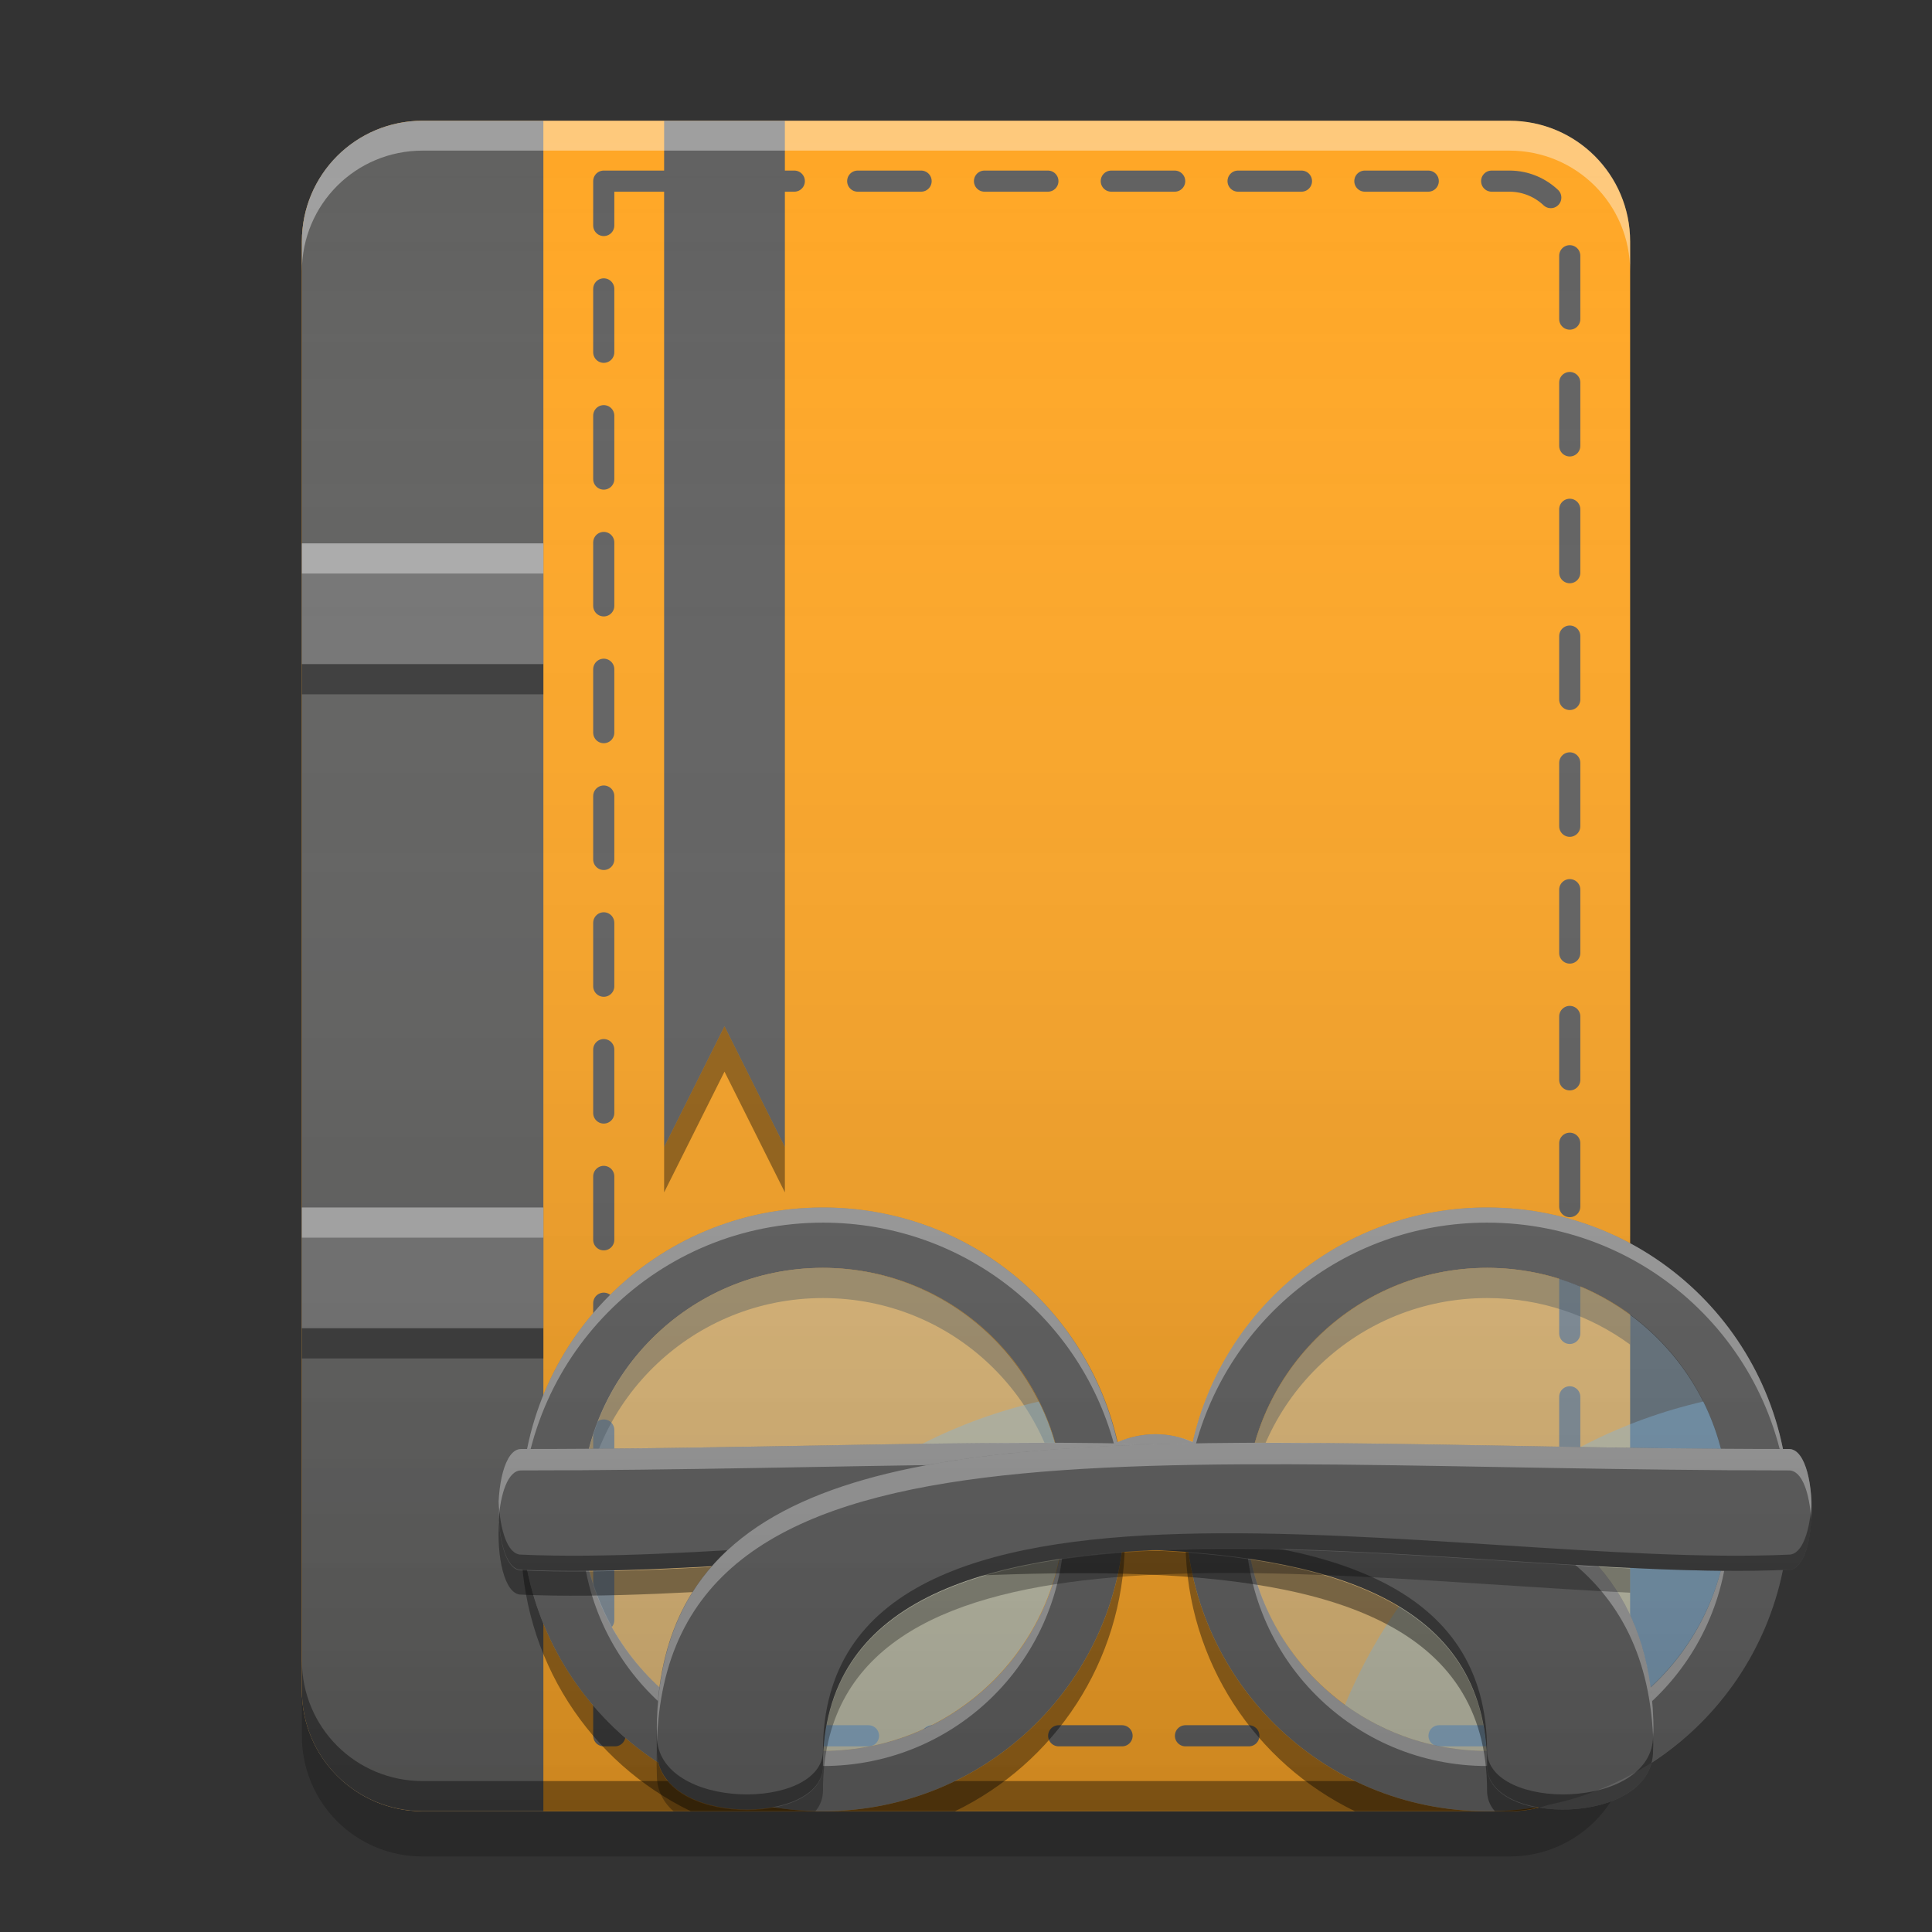 
<svg xmlns="http://www.w3.org/2000/svg" xmlns:xlink="http://www.w3.org/1999/xlink" width="24" height="24" viewBox="0 0 24 24" version="1.1">
<rect x="0" y="0" width="24" height="24" fill="#333333" stroke="none"/>
<defs>
<linearGradient id="linear0" gradientUnits="userSpaceOnUse" x1="8.467" y1="-199.125" x2="8.467" y2="-213.942" gradientTransform="matrix(1.417,0,0,1.417,0,304.724)">
<stop offset="0" style="stop-color:rgb(0%,0%,0%);stop-opacity:0.2;"/>
<stop offset="1" style="stop-color:rgb(100%,100%,100%);stop-opacity:0;"/>
</linearGradient>
</defs>
<g id="surface1">
<path style=" stroke:none;fill-rule:nonzero;fill:rgb(100%,65.49%,14.902%);fill-opacity:1;" d="M 5.25 1.5 L 18.75 1.5 C 19.578 1.5 20.25 2.172 20.25 3 L 20.25 21 C 20.25 21.828 19.578 22.5 18.75 22.5 L 5.25 22.5 C 4.422 22.5 3.75 21.828 3.75 21 L 3.75 3 C 3.75 2.172 4.422 1.5 5.25 1.5 Z M 5.25 1.5 "/>
<path style="fill:none;stroke-width:0.7;stroke-linecap:round;stroke-linejoin:round;stroke:rgb(38.039%,38.039%,38.039%);stroke-opacity:1;stroke-dasharray:2.1,2.1;stroke-dashoffset:0.63;stroke-miterlimit:4;" d="M 20 6 L 20 57.5 L 50 57.5 C 51.104 57.5 52 56.604 52 55.5 L 52 8 C 52 6.896 51.104 6 50 6 Z M 20 6 " transform="matrix(0.375,0,0,0.375,0,0)"/>
<path style=" stroke:none;fill-rule:nonzero;fill:rgb(38.039%,38.039%,38.039%);fill-opacity:0.996;" d="M 5.25 1.5 C 4.418 1.5 3.75 2.168 3.75 3 L 3.75 21 C 3.75 21.832 4.418 22.5 5.25 22.5 L 6.75 22.5 L 6.75 1.5 Z M 5.25 1.5 "/>
<path style=" stroke:none;fill-rule:nonzero;fill:rgb(45.882%,45.882%,45.882%);fill-opacity:1;" d="M 3.75 15 L 6.75 15 L 6.75 16.5 L 3.75 16.5 Z M 3.75 15 "/>
<path style=" stroke:none;fill-rule:nonzero;fill:rgb(45.882%,45.882%,45.882%);fill-opacity:0.996;" d="M 3.75 6.75 L 6.75 6.75 L 6.75 8.25 L 3.75 8.25 Z M 3.75 6.75 "/>
<path style=" stroke:none;fill-rule:nonzero;fill:rgb(0.784%,0.784%,0.784%);fill-opacity:0.4;" d="M 5.25 22.496 C 4.418 22.496 3.75 21.828 3.75 20.996 L 3.75 20.625 C 3.75 21.457 4.418 22.125 5.25 22.125 L 18.75 22.125 C 19.582 22.125 20.25 21.457 20.25 20.625 L 20.25 20.996 C 20.25 21.828 19.582 22.496 18.75 22.496 Z M 5.25 22.496 "/>
<path style=" stroke:none;fill-rule:nonzero;fill:rgb(0%,0%,0%);fill-opacity:0.2;" d="M 3.75 21 L 3.75 21.562 C 3.75 22.395 4.418 23.062 5.25 23.062 L 18.75 23.062 C 19.582 23.062 20.25 22.395 20.25 21.562 L 20.25 21 C 20.25 21.832 19.582 22.5 18.75 22.5 L 5.25 22.5 C 4.418 22.5 3.75 21.832 3.75 21 Z M 3.75 21 "/>
<path style=" stroke:none;fill-rule:nonzero;fill:rgb(0%,0%,0%);fill-opacity:0.4;" d="M 3.75 8.25 L 6.75 8.25 L 6.75 8.625 L 3.75 8.625 Z M 3.75 8.25 "/>
<path style=" stroke:none;fill-rule:nonzero;fill:rgb(99.216%,99.216%,99.216%);fill-opacity:0.4;" d="M 3.75 6.75 L 6.75 6.75 L 6.75 7.125 L 3.75 7.125 Z M 3.75 6.75 "/>
<path style=" stroke:none;fill-rule:nonzero;fill:rgb(0%,0%,0%);fill-opacity:0.4;" d="M 3.75 16.5 L 6.75 16.5 L 6.75 16.875 L 3.75 16.875 Z M 3.75 16.5 "/>
<path style=" stroke:none;fill-rule:nonzero;fill:rgb(99.216%,99.216%,99.216%);fill-opacity:0.4;" d="M 3.75 15 L 6.75 15 L 6.75 15.375 L 3.75 15.375 Z M 3.75 15 "/>
<path style=" stroke:none;fill-rule:nonzero;fill:rgb(38.039%,38.039%,38.039%);fill-opacity:1;" d="M 8.25 1.5 L 8.25 14.25 L 9 12.75 L 9.75 14.25 L 9.75 1.5 Z M 8.25 1.5 "/>
<path style=" stroke:none;fill-rule:nonzero;fill:rgb(99.608%,99.608%,99.608%);fill-opacity:0.4;" d="M 5.25 1.5 C 4.418 1.5 3.75 2.168 3.75 3 L 3.75 3.371 C 3.75 2.539 4.418 1.871 5.25 1.871 L 18.75 1.871 C 19.582 1.871 20.25 2.539 20.25 3.371 L 20.25 3 C 20.25 2.168 19.582 1.5 18.75 1.5 Z M 5.25 1.5 "/>
<path style=" stroke:none;fill-rule:nonzero;fill:rgb(0%,0%,0%);fill-opacity:0.4;" d="M 9 12.75 L 8.25 14.25 L 8.25 14.812 L 9 13.312 L 9.75 14.812 L 9.75 14.25 Z M 9 12.75 "/>
<path style=" stroke:none;fill-rule:nonzero;fill:rgb(0%,0%,0%);fill-opacity:0.4;" d="M 10.223 15.75 C 8.562 15.75 7.223 17.09 7.223 18.75 C 7.223 18.812 7.227 18.875 7.23 18.938 C 7.324 17.363 8.625 16.125 10.223 16.125 C 11.824 16.125 13.121 17.363 13.219 18.938 C 13.223 18.875 13.223 18.812 13.223 18.75 C 13.223 17.09 11.887 15.75 10.223 15.75 Z M 18.473 15.75 C 16.812 15.75 15.473 17.09 15.473 18.75 C 15.473 18.812 15.477 18.875 15.48 18.938 C 15.574 17.363 16.875 16.125 18.473 16.125 C 19.141 16.125 19.754 16.34 20.25 16.703 L 20.25 16.328 C 19.754 15.965 19.141 15.75 18.473 15.75 Z M 14.352 18.566 C 14.184 18.566 14.035 18.633 13.973 18.805 C 13.945 20.855 12.281 22.5 10.223 22.5 L 11.863 22.5 C 13.098 21.902 13.953 20.645 13.973 19.18 C 14.035 19.012 14.184 18.941 14.352 18.941 C 14.527 18.941 14.664 19.004 14.727 19.18 C 14.746 20.645 15.598 21.902 16.832 22.5 L 18.473 22.5 C 16.414 22.5 14.754 20.855 14.727 18.805 C 14.664 18.629 14.527 18.566 14.352 18.566 Z M 18.473 22.5 L 18.75 22.5 C 18.91 22.5 19.066 22.473 19.211 22.43 C 18.973 22.477 18.727 22.5 18.473 22.5 Z M 10.223 22.5 C 8.211 22.5 6.574 20.926 6.48 18.938 C 6.477 19 6.473 19.062 6.473 19.125 C 6.473 20.613 7.332 21.895 8.582 22.5 Z M 10.223 22.5 "/>
<path style=" stroke:none;fill-rule:nonzero;fill:rgb(38.039%,38.039%,38.039%);fill-opacity:1;" d="M 10.223 15 C 8.145 15 6.473 16.672 6.473 18.75 C 6.473 20.828 8.145 22.5 10.223 22.5 C 12.281 22.5 13.945 20.855 13.973 18.805 C 14.035 18.637 14.184 18.566 14.352 18.566 C 14.527 18.566 14.664 18.629 14.727 18.805 C 14.754 20.855 16.414 22.5 18.473 22.5 C 20.551 22.5 22.223 20.828 22.223 18.75 C 22.223 16.672 20.551 15 18.473 15 C 16.684 15 15.195 16.242 14.816 17.914 C 14.668 17.848 14.508 17.816 14.352 17.816 C 14.191 17.816 14.031 17.852 13.883 17.914 C 13.504 16.242 12.016 15 10.223 15 Z M 10.223 15.75 C 11.887 15.75 13.223 17.09 13.223 18.75 C 13.223 20.41 11.887 21.75 10.223 21.75 C 8.562 21.75 7.223 20.41 7.223 18.75 C 7.223 17.09 8.562 15.75 10.223 15.75 Z M 18.473 15.75 C 20.137 15.75 21.473 17.09 21.473 18.75 C 21.473 20.41 20.137 21.75 18.473 21.75 C 16.812 21.75 15.473 20.41 15.473 18.75 C 15.473 17.09 16.812 15.75 18.473 15.75 Z M 18.473 15.75 "/>
<path style=" stroke:none;fill-rule:nonzero;fill:rgb(100%,100%,100%);fill-opacity:0.4;" d="M 10.223 15 C 8.145 15 6.473 16.672 6.473 18.75 C 6.473 18.773 6.477 18.801 6.477 18.824 C 6.535 16.801 8.184 15.188 10.223 15.188 C 12.016 15.188 13.504 16.43 13.879 18.102 C 14.031 18.039 14.191 18.004 14.352 18.004 C 14.508 18.004 14.668 18.035 14.816 18.098 C 15.195 16.43 16.684 15.188 18.473 15.188 C 20.516 15.188 22.164 16.801 22.223 18.824 C 22.223 18.801 22.223 18.773 22.223 18.75 C 22.223 16.672 20.551 15 18.473 15 C 16.684 15 15.195 16.242 14.816 17.91 C 14.668 17.848 14.508 17.816 14.352 17.816 C 14.191 17.816 14.031 17.852 13.879 17.914 C 13.504 16.242 12.016 15 10.223 15 Z M 7.227 18.809 C 7.227 18.852 7.223 18.895 7.223 18.938 C 7.223 20.598 8.562 21.938 10.223 21.938 C 11.887 21.938 13.223 20.598 13.223 18.938 C 13.223 18.895 13.223 18.852 13.223 18.809 C 13.188 20.445 11.867 21.75 10.223 21.75 C 8.582 21.75 7.258 20.445 7.227 18.809 Z M 15.477 18.809 C 15.477 18.852 15.473 18.895 15.473 18.938 C 15.473 20.598 16.812 21.938 18.473 21.938 C 20.137 21.938 21.473 20.598 21.473 18.938 C 21.473 18.895 21.473 18.852 21.473 18.809 C 21.438 20.445 20.117 21.75 18.473 21.75 C 16.832 21.75 15.508 20.445 15.477 18.809 Z M 15.477 18.809 "/>
<path style=" stroke:none;fill-rule:nonzero;fill:rgb(73.333%,87.059%,98.431%);fill-opacity:0.4;" d="M 18.473 15.75 C 20.129 15.75 21.473 17.094 21.473 18.75 C 21.473 20.406 20.129 21.75 18.473 21.75 C 16.816 21.75 15.473 20.406 15.473 18.75 C 15.473 17.094 16.816 15.75 18.473 15.75 Z M 18.473 15.75 "/>
<path style=" stroke:none;fill-rule:nonzero;fill:rgb(56.471%,79.216%,97.647%);fill-opacity:0.4;" d="M 21.16 17.41 C 19.137 17.875 17.484 19.297 16.707 21.18 C 17.203 21.539 17.812 21.75 18.473 21.75 C 20.137 21.75 21.473 20.41 21.473 18.75 C 21.473 18.27 21.359 17.812 21.16 17.41 Z M 21.16 17.41 "/>
<path style=" stroke:none;fill-rule:nonzero;fill:rgb(73.333%,87.059%,98.431%);fill-opacity:0.4;" d="M 10.219 15.75 C 11.879 15.75 13.219 17.094 13.219 18.75 C 13.219 20.406 11.879 21.75 10.219 21.75 C 8.562 21.75 7.219 20.406 7.219 18.75 C 7.219 17.094 8.562 15.75 10.219 15.75 Z M 10.219 15.75 "/>
<path style=" stroke:none;fill-rule:nonzero;fill:rgb(56.471%,79.216%,97.647%);fill-opacity:0.4;" d="M 12.906 17.41 C 10.883 17.875 9.23 19.297 8.453 21.18 C 8.949 21.539 9.559 21.75 10.219 21.75 C 11.883 21.75 13.219 20.41 13.219 18.75 C 13.219 18.27 13.109 17.812 12.906 17.41 Z M 12.906 17.41 "/>
<path style=" stroke:none;fill-rule:nonzero;fill:rgb(38.039%,38.039%,38.039%);fill-opacity:1;" d="M 6.473 18 C 6.098 18 6.098 19.5 6.473 19.5 C 10.598 19.688 18.473 17.812 18.473 21.938 C 18.473 22.688 20.535 22.688 20.535 21.75 C 20.734 17.062 14.723 18 6.473 18 Z M 6.473 18 "/>
<path style=" stroke:none;fill-rule:nonzero;fill:rgb(100%,100%,100%);fill-opacity:0.4;" d="M 12.816 17.922 C 10.938 17.926 8.793 18 6.473 18 C 6.266 18 6.172 18.469 6.195 18.883 C 6.215 18.559 6.309 18.266 6.473 18.266 C 14.516 18.266 20.426 17.375 20.539 21.668 C 20.629 18.375 17.574 17.918 12.816 17.922 Z M 12.816 17.922 "/>
<path style=" stroke:none;fill-rule:nonzero;fill:rgb(0%,0%,0%);fill-opacity:0.4;" d="M 6.195 18.656 C 6.18 19.059 6.27 19.5 6.473 19.5 C 10.598 19.688 18.473 17.812 18.473 21.938 C 18.473 22.688 20.535 22.688 20.535 21.75 C 20.539 21.648 20.543 21.551 20.539 21.453 C 20.539 21.488 20.539 21.527 20.535 21.562 C 20.535 22.5 18.473 22.5 18.473 21.75 C 18.473 17.625 10.598 19.5 6.473 19.312 C 6.301 19.312 6.211 18.996 6.195 18.656 Z M 6.195 18.656 "/>
<path style=" stroke:none;fill-rule:nonzero;fill:rgb(0%,0%,0%);fill-opacity:0.4;" d="M 6.199 18.906 C 6.168 19.324 6.262 19.809 6.473 19.809 C 10.598 19.996 18.473 18.121 18.473 22.246 C 18.473 22.344 18.508 22.43 18.57 22.5 L 18.75 22.5 C 18.871 22.5 18.988 22.484 19.102 22.457 C 18.75 22.395 18.473 22.219 18.473 21.945 C 18.473 17.82 10.598 19.695 6.473 19.508 C 6.312 19.508 6.219 19.227 6.199 18.906 Z M 6.199 18.906 "/>
<path style=" stroke:none;fill-rule:nonzero;fill:rgb(38.039%,38.039%,38.039%);fill-opacity:1;" d="M 22.223 18 C 22.598 18 22.598 19.5 22.223 19.5 C 18.098 19.688 10.223 17.812 10.223 21.938 C 10.223 22.688 8.16 22.688 8.16 21.75 C 7.965 17.062 13.973 18 22.223 18 Z M 22.223 18 "/>
<path style=" stroke:none;fill-rule:nonzero;fill:rgb(100%,100%,100%);fill-opacity:0.4;" d="M 15.883 17.922 C 17.762 17.926 19.902 18 22.223 18 C 22.434 18 22.527 18.469 22.5 18.883 C 22.48 18.559 22.391 18.266 22.223 18.266 C 14.184 18.266 8.273 17.375 8.16 21.668 C 8.07 18.375 11.125 17.918 15.883 17.922 Z M 15.883 17.922 "/>
<path style=" stroke:none;fill-rule:nonzero;fill:rgb(0%,0%,0%);fill-opacity:0.302;" d="M 15.148 19.242 C 12.445 19.258 10.223 19.754 10.223 21.945 C 10.223 22.695 8.16 22.695 8.16 21.758 C 8.16 21.738 8.16 21.715 8.16 21.695 C 8.156 21.812 8.156 21.934 8.16 22.059 C 8.16 22.238 8.238 22.387 8.367 22.5 L 10.129 22.5 C 10.188 22.43 10.223 22.344 10.223 22.246 C 10.223 18.711 16 19.578 20.25 19.785 L 20.25 19.484 C 18.637 19.406 16.805 19.234 15.148 19.242 Z M 15.148 19.242 "/>
<path style=" stroke:none;fill-rule:nonzero;fill:rgb(0%,0%,0%);fill-opacity:0.4;" d="M 22.504 18.656 C 22.488 18.996 22.395 19.312 22.223 19.312 C 18.098 19.5 10.223 17.625 10.223 21.75 C 10.223 22.5 8.16 22.5 8.16 21.562 C 8.16 21.527 8.16 21.488 8.156 21.453 C 8.156 21.551 8.156 21.648 8.16 21.75 C 8.16 22.688 10.223 22.688 10.223 21.938 C 10.223 17.812 18.098 19.688 22.223 19.5 C 22.426 19.5 22.52 19.059 22.504 18.656 Z M 22.504 18.656 "/>
<path style=" stroke:none;fill-rule:nonzero;fill:url(#linear0);" d="M 5.25 1.5 C 4.418 1.5 3.75 2.168 3.75 3 L 3.75 21 C 3.75 21.832 4.418 22.5 5.25 22.5 L 18.75 22.5 C 18.918 22.5 19.082 22.473 19.23 22.422 C 20.699 22.121 21.852 20.973 22.148 19.504 C 22.172 19.504 22.199 19.5 22.223 19.5 C 22.598 19.5 22.598 18 22.223 18 C 22.199 18 22.176 18 22.148 18 C 21.926 16.891 21.215 15.965 20.25 15.445 L 20.25 3 C 20.25 2.168 19.582 1.5 18.75 1.5 Z M 5.25 1.5 "/>
</g>
</svg>
